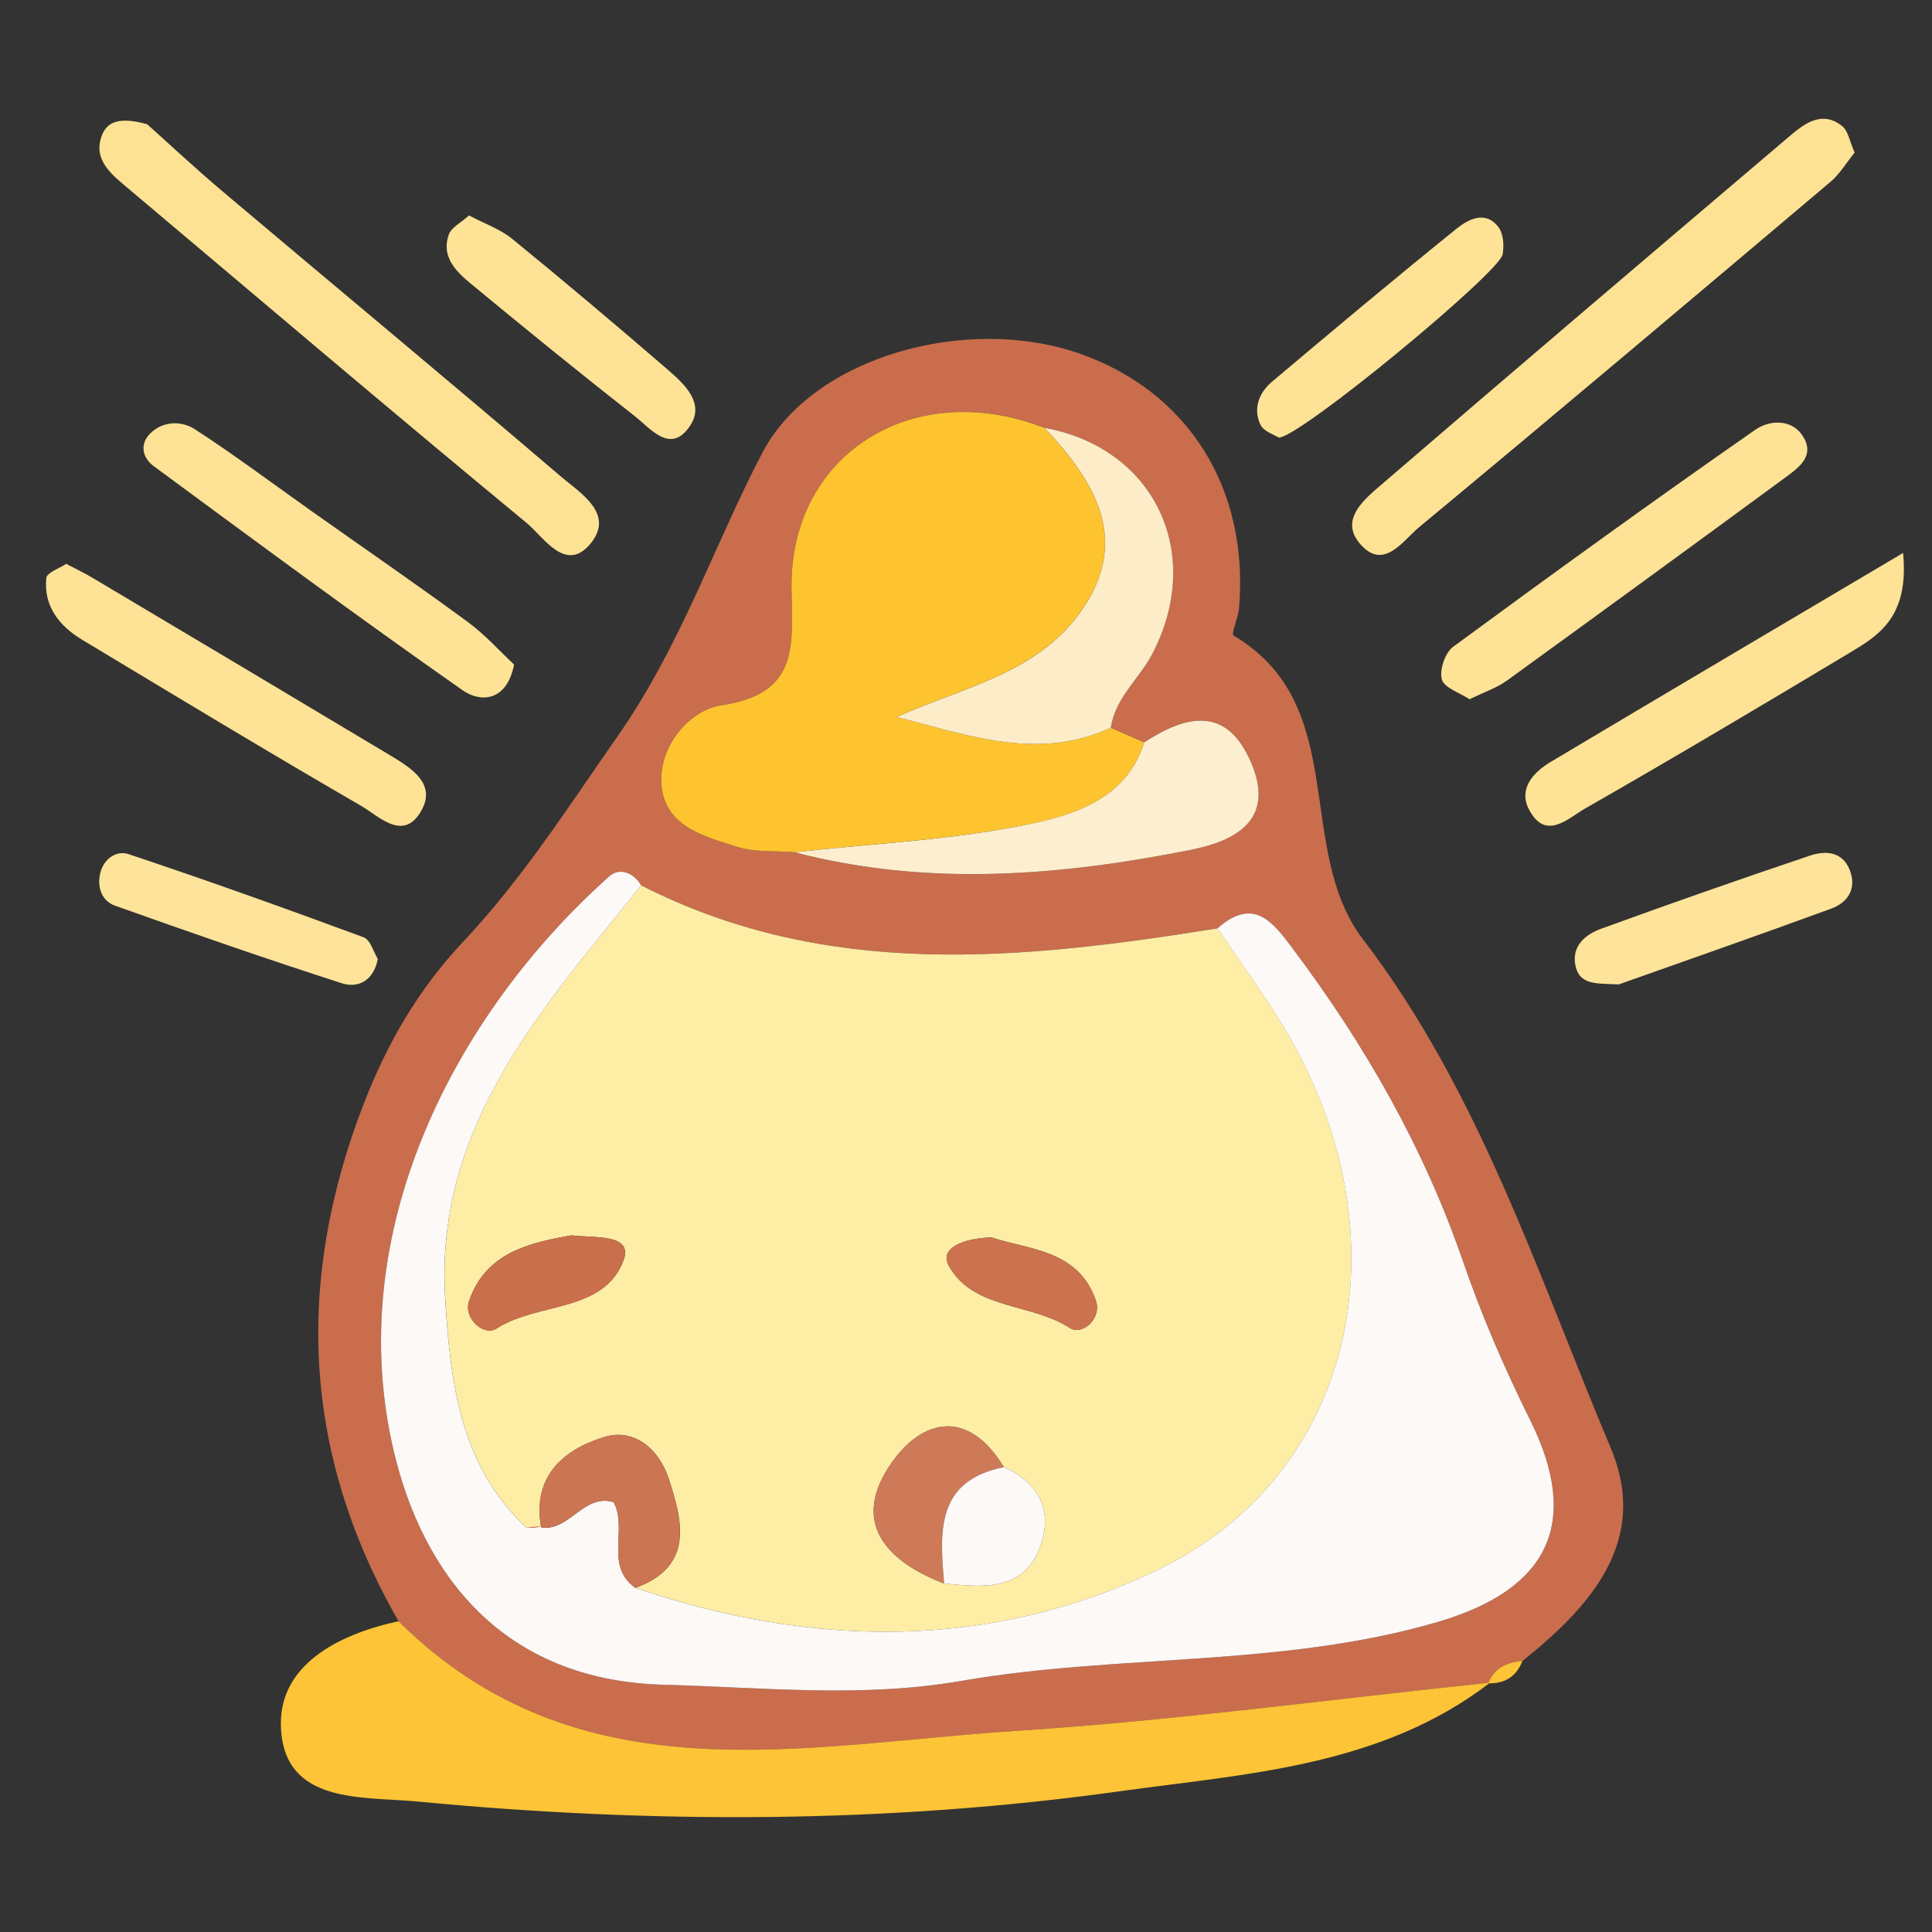 <?xml version="1.0" encoding="utf-8"?>
<!-- Generator: Adobe Illustrator 16.0.0, SVG Export Plug-In . SVG Version: 6.00 Build 0)  -->
<!DOCTYPE svg PUBLIC "-//W3C//DTD SVG 1.1//EN" "http://www.w3.org/Graphics/SVG/1.1/DTD/svg11.dtd">
<svg version="1.1" id="_x35_점_xA0_이미지_1_" xmlns="http://www.w3.org/2000/svg" xmlns:xlink="http://www.w3.org/1999/xlink"
	 x="0px" y="0px" width="20.572px" height="20.572px" viewBox="0 0 20.572 20.572" enable-background="new 0 0 20.572 20.572"
	 xml:space="preserve">
<rect x="0" y="0" width="20.572" height="20.572" fill="#333333" stroke="none"/>
<path fill-rule="evenodd" clip-rule="evenodd" fill="#C96D4D" d="M4.244,17.263c-1.02-1.776-1.107-3.61-0.371-5.51
	c0.25-0.646,0.583-1.221,1.063-1.73C5.563,9.357,6.06,8.579,6.573,7.844c0.682-0.976,1.022-2.022,1.544-3.022
	c0.538-1.029,2.18-1.474,3.373-1.059c1.162,0.404,1.813,1.44,1.703,2.715c-0.009,0.101-0.086,0.273-0.059,0.289
	c1.254,0.741,0.642,2.27,1.38,3.236c1.24,1.622,1.857,3.563,2.636,5.412c0.416,0.989-0.207,1.685-0.938,2.271
	c-0.163,0.017-0.3,0.073-0.364,0.239l0.019-0.007c-1.688,0.176-3.373,0.404-5.066,0.515C8.529,18.581,6.159,19.161,4.244,17.263z
	 M8.461,9.075c1.41,0.369,2.821,0.253,4.223-0.028c0.453-0.091,0.896-0.305,0.643-0.916c-0.257-0.617-0.688-0.523-1.144-0.226
	c-0.118-0.052-0.236-0.104-0.355-0.157c0.047-0.318,0.302-0.518,0.439-0.781c0.565-1.08,0.021-2.202-1.146-2.413
	C9.728,4.013,8.409,4.832,8.428,6.268C8.436,6.872,8.518,7.386,7.681,7.51C7.354,7.558,7.015,7.93,7.043,8.349
	c0.03,0.452,0.456,0.557,0.809,0.669C8.042,9.078,8.258,9.058,8.461,9.075z M6.828,9.428c-0.084-0.14-0.232-0.192-0.341-0.096
	c-1.634,1.458-2.854,3.784-2.29,6.137c0.305,1.273,1.141,2.423,2.866,2.47c1.06,0.028,2.115,0.143,3.168-0.04
	c1.683-0.292,3.418-0.142,5.08-0.629c1.19-0.349,1.521-1.063,0.984-2.145c-0.271-0.549-0.518-1.115-0.717-1.694
	c-0.417-1.21-1.04-2.299-1.803-3.317c-0.216-0.288-0.42-0.575-0.811-0.229C10.883,10.217,8.81,10.438,6.828,9.428z"/>
<path fill-rule="evenodd" clip-rule="evenodd" fill="#FCC436" d="M4.244,17.263c1.915,1.897,4.285,1.317,6.556,1.169
	c1.693-0.11,3.378-0.339,5.066-0.515c-1.164,0.896-2.594,0.969-3.946,1.157c-2.476,0.345-4.977,0.347-7.47,0.109
	c-0.587-0.056-1.414,0.033-1.458-0.776C2.954,17.735,3.597,17.402,4.244,17.263z"/>
<path fill-rule="evenodd" clip-rule="evenodd" fill="#FEE294" d="M1.567,1.323C1.766,1.5,2.062,1.778,2.371,2.039
	c1.196,1.01,2.402,2.01,3.592,3.027c0.214,0.184,0.6,0.408,0.313,0.736C6.017,6.099,5.785,5.714,5.607,5.568
	c-1.444-1.192-2.87-2.406-4.302-3.612c-0.163-0.137-0.31-0.289-0.218-0.52C1.142,1.301,1.266,1.239,1.567,1.323z"/>
<path fill-rule="evenodd" clip-rule="evenodd" fill="#FEE294" d="M19.748,1.625c-0.09,0.111-0.159,0.229-0.259,0.313
	c-1.456,1.23-2.913,2.46-4.38,3.677c-0.162,0.134-0.36,0.443-0.597,0.208c-0.276-0.274,0.009-0.501,0.208-0.672
	c1.445-1.244,2.897-2.479,4.351-3.714c0.157-0.133,0.34-0.258,0.544-0.095C19.68,1.395,19.697,1.511,19.748,1.625z"/>
<path fill-rule="evenodd" clip-rule="evenodd" fill="#FEE296" d="M5.474,7.076c-0.078,0.4-0.362,0.405-0.548,0.274
	c-1.11-0.777-2.199-1.583-3.29-2.387C1.518,4.877,1.483,4.73,1.601,4.614C1.738,4.479,1.936,4.481,2.074,4.57
	C2.5,4.846,2.907,5.152,3.321,5.445C3.875,5.837,4.434,6.221,4.98,6.622C5.166,6.758,5.322,6.935,5.474,7.076z"/>
<path fill-rule="evenodd" clip-rule="evenodd" fill="#FEE296" d="M15.648,7.446c-0.105-0.07-0.27-0.121-0.295-0.212
	c-0.028-0.099,0.034-0.284,0.12-0.347c1.064-0.782,2.135-1.557,3.219-2.312c0.157-0.109,0.416-0.121,0.527,0.109
	C19.311,4.875,19.134,4.993,19,5.092c-0.983,0.722-1.969,1.441-2.957,2.157C15.937,7.325,15.806,7.368,15.648,7.446z"/>
<path fill-rule="evenodd" clip-rule="evenodd" fill="#FEE295" d="M0.705,6.004C0.82,6.064,0.912,6.108,0.999,6.161
	c1.049,0.624,2.099,1.249,3.146,1.876c0.236,0.142,0.526,0.316,0.322,0.627C4.28,8.95,4.029,8.688,3.849,8.583
	c-0.998-0.578-1.985-1.175-2.973-1.77C0.631,6.666,0.463,6.455,0.493,6.155C0.498,6.097,0.635,6.051,0.705,6.004z"/>
<path fill-rule="evenodd" clip-rule="evenodd" fill="#FEE295" d="M20.264,5.888c0.067,0.689-0.266,0.882-0.582,1.071
	c-0.931,0.558-1.864,1.113-2.807,1.652c-0.177,0.102-0.42,0.349-0.596,0.005c-0.112-0.22,0.05-0.394,0.231-0.502
	C17.723,7.39,18.939,6.673,20.264,5.888z"/>
<path fill-rule="evenodd" clip-rule="evenodd" fill="#FEE296" d="M4.994,2.294c0.168,0.089,0.334,0.146,0.462,0.251
	C6.011,2.998,6.558,3.46,7.101,3.928c0.18,0.156,0.409,0.36,0.248,0.604C7.142,4.844,6.93,4.565,6.76,4.432
	C6.17,3.969,5.588,3.496,5.01,3.018C4.853,2.888,4.695,2.73,4.779,2.497C4.808,2.419,4.912,2.369,4.994,2.294z"/>
<path fill-rule="evenodd" clip-rule="evenodd" fill="#FEE296" d="M13.617,4.66c-0.047-0.031-0.162-0.065-0.196-0.138
	c-0.081-0.172-0.015-0.341,0.124-0.458c0.651-0.549,1.304-1.096,1.967-1.631c0.125-0.1,0.309-0.197,0.447-0.01
	C16.01,2.494,16.016,2.618,16,2.709C15.968,2.902,13.849,4.653,13.617,4.66z"/>
<path fill-rule="evenodd" clip-rule="evenodd" fill="#FEE39A" d="M4.023,10.211c-0.046,0.238-0.216,0.313-0.382,0.259
	C2.83,10.209,2.025,9.929,1.223,9.643C1.088,9.595,1.033,9.455,1.066,9.303c0.036-0.162,0.178-0.25,0.3-0.209
	c0.84,0.28,1.674,0.579,2.505,0.886C3.945,10.007,3.979,10.141,4.023,10.211z"/>
<path fill-rule="evenodd" clip-rule="evenodd" fill="#FEE39A" d="M17.237,10.482c-0.229-0.012-0.425,0.015-0.464-0.213
	c-0.035-0.203,0.115-0.321,0.274-0.379c0.738-0.269,1.479-0.528,2.224-0.779c0.166-0.056,0.35-0.046,0.427,0.158
	c0.074,0.195-0.023,0.342-0.199,0.406C18.73,9.957,17.957,10.226,17.237,10.482z"/>
<path fill-rule="evenodd" clip-rule="evenodd" fill="#FCC436" d="M15.847,17.924c0.064-0.166,0.201-0.223,0.364-0.239
	C16.147,17.852,16.024,17.929,15.847,17.924z"/>
<path fill-rule="evenodd" clip-rule="evenodd" fill="#FDEDA5" d="M6.828,9.428c1.982,1.01,4.056,0.79,6.137,0.457
	c0.229,0.339,0.47,0.67,0.684,1.018c1.351,2.199,0.822,4.78-1.323,5.814c-1.781,0.858-3.681,0.829-5.559,0.191
	c0.63-0.231,0.499-0.717,0.353-1.165c-0.098-0.3-0.357-0.544-0.691-0.44c-0.437,0.136-0.762,0.421-0.667,0.961l0.01-0.015
	c-0.054,0.021-0.11,0.025-0.167,0.016c-0.708-0.661-0.809-1.547-0.864-2.433C4.625,11.986,5.781,10.73,6.828,9.428z M10.688,15.622
	c-0.377-0.625-0.866-0.517-1.196-0.043c-0.437,0.626-0.063,1.043,0.561,1.282c0.416,0.04,0.857,0.091,1.03-0.411
	C11.209,16.081,11.06,15.784,10.688,15.622z M6.082,13.154c-0.44,0.08-0.914,0.181-1.089,0.705
	c-0.058,0.175,0.157,0.375,0.294,0.287c0.439-0.283,1.139-0.167,1.351-0.722C6.749,13.132,6.333,13.185,6.082,13.154z
	 M10.557,13.176c-0.264,0.007-0.565,0.1-0.454,0.302c0.258,0.468,0.873,0.393,1.287,0.661c0.136,0.087,0.346-0.1,0.278-0.293
	C11.48,13.305,10.951,13.308,10.557,13.176z"/>
<path fill-rule="evenodd" clip-rule="evenodd" fill="#FCF9F7" d="M6.828,9.428c-1.046,1.302-2.203,2.558-2.088,4.404
	c0.056,0.886,0.156,1.771,0.864,2.433c0.056-0.006,0.111-0.011,0.167-0.016l-0.01,0.015c0.303,0.047,0.453-0.367,0.774-0.268
	c0.153,0.291-0.102,0.676,0.231,0.912c1.877,0.638,3.777,0.667,5.559-0.191c2.146-1.034,2.674-3.615,1.323-5.814
	c-0.214-0.348-0.455-0.678-0.684-1.018c0.391-0.346,0.595-0.059,0.811,0.229c0.763,1.019,1.386,2.107,1.803,3.317
	c0.199,0.579,0.445,1.146,0.717,1.694c0.536,1.082,0.206,1.796-0.984,2.145c-1.661,0.487-3.396,0.337-5.08,0.629
	c-1.053,0.183-2.108,0.068-3.168,0.04c-1.725-0.047-2.561-1.196-2.866-2.47c-0.564-2.354,0.655-4.68,2.29-6.137
	C6.595,9.235,6.744,9.288,6.828,9.428z"/>
<path fill-rule="evenodd" clip-rule="evenodd" fill="#FDC42F" d="M11.828,7.749c0.119,0.052,0.237,0.104,0.355,0.156
	c-0.179,0.58-0.712,0.763-1.185,0.862c-0.83,0.176-1.689,0.212-2.537,0.308C8.258,9.058,8.042,9.078,7.852,9.018
	C7.499,8.906,7.073,8.801,7.043,8.349C7.015,7.93,7.354,7.558,7.681,7.51c0.836-0.124,0.755-0.638,0.747-1.242
	c-0.02-1.436,1.299-2.255,2.692-1.713c0.549,0.583,0.934,1.215,0.368,1.984c-0.468,0.636-1.248,0.785-1.94,1.095
	C10.321,7.835,11.061,8.104,11.828,7.749z"/>
<path fill-rule="evenodd" clip-rule="evenodd" fill="#FCECC7" d="M11.828,7.749c-0.767,0.355-1.507,0.086-2.279-0.115
	c0.692-0.31,1.472-0.458,1.94-1.095c0.565-0.769,0.181-1.401-0.368-1.984c1.168,0.211,1.712,1.333,1.146,2.413
	C12.129,7.23,11.875,7.431,11.828,7.749z"/>
<path fill-rule="evenodd" clip-rule="evenodd" fill="#FCEECE" d="M8.461,9.075c0.848-0.095,1.708-0.131,2.537-0.308
	c0.473-0.1,1.006-0.282,1.185-0.862c0.455-0.297,0.887-0.391,1.144,0.227c0.254,0.61-0.189,0.825-0.643,0.916
	C11.283,9.328,9.872,9.443,8.461,9.075z"/>
<path fill-rule="evenodd" clip-rule="evenodd" fill="#CC7553" d="M6.766,16.908c-0.333-0.236-0.078-0.621-0.231-0.912
	c-0.321-0.1-0.471,0.314-0.774,0.268c-0.095-0.54,0.23-0.825,0.667-0.961c0.334-0.104,0.593,0.141,0.691,0.44
	C7.265,16.191,7.396,16.676,6.766,16.908z"/>
<path fill-rule="evenodd" clip-rule="evenodd" fill="#CE7A59" d="M10.053,16.861c-0.623-0.239-0.997-0.656-0.561-1.282
	c0.33-0.474,0.819-0.582,1.196,0.043C9.958,15.77,10.007,16.316,10.053,16.861z"/>
<path fill-rule="evenodd" clip-rule="evenodd" fill="#CA6F4C" d="M6.082,13.154c0.251,0.031,0.667-0.021,0.556,0.271
	c-0.212,0.555-0.912,0.438-1.351,0.722c-0.137,0.088-0.352-0.112-0.294-0.287C5.168,13.334,5.642,13.234,6.082,13.154z"/>
<path fill-rule="evenodd" clip-rule="evenodd" fill="#CC724F" d="M10.557,13.176c0.394,0.132,0.923,0.129,1.111,0.67
	c0.067,0.193-0.143,0.38-0.278,0.293c-0.414-0.269-1.028-0.193-1.287-0.661C9.992,13.276,10.293,13.183,10.557,13.176z"/>
<path fill-rule="evenodd" clip-rule="evenodd" fill="#FCF9F7" d="M10.053,16.861c-0.045-0.545-0.094-1.091,0.635-1.239
	c0.372,0.162,0.521,0.459,0.395,0.828C10.91,16.952,10.468,16.901,10.053,16.861z"/>
<path fill-rule="evenodd" clip-rule="evenodd" fill="#CC7553" d="M5.771,16.249c-0.056,0.005-0.111,0.01-0.167,0.016
	C5.661,16.274,5.717,16.269,5.771,16.249z"/>
</svg>
